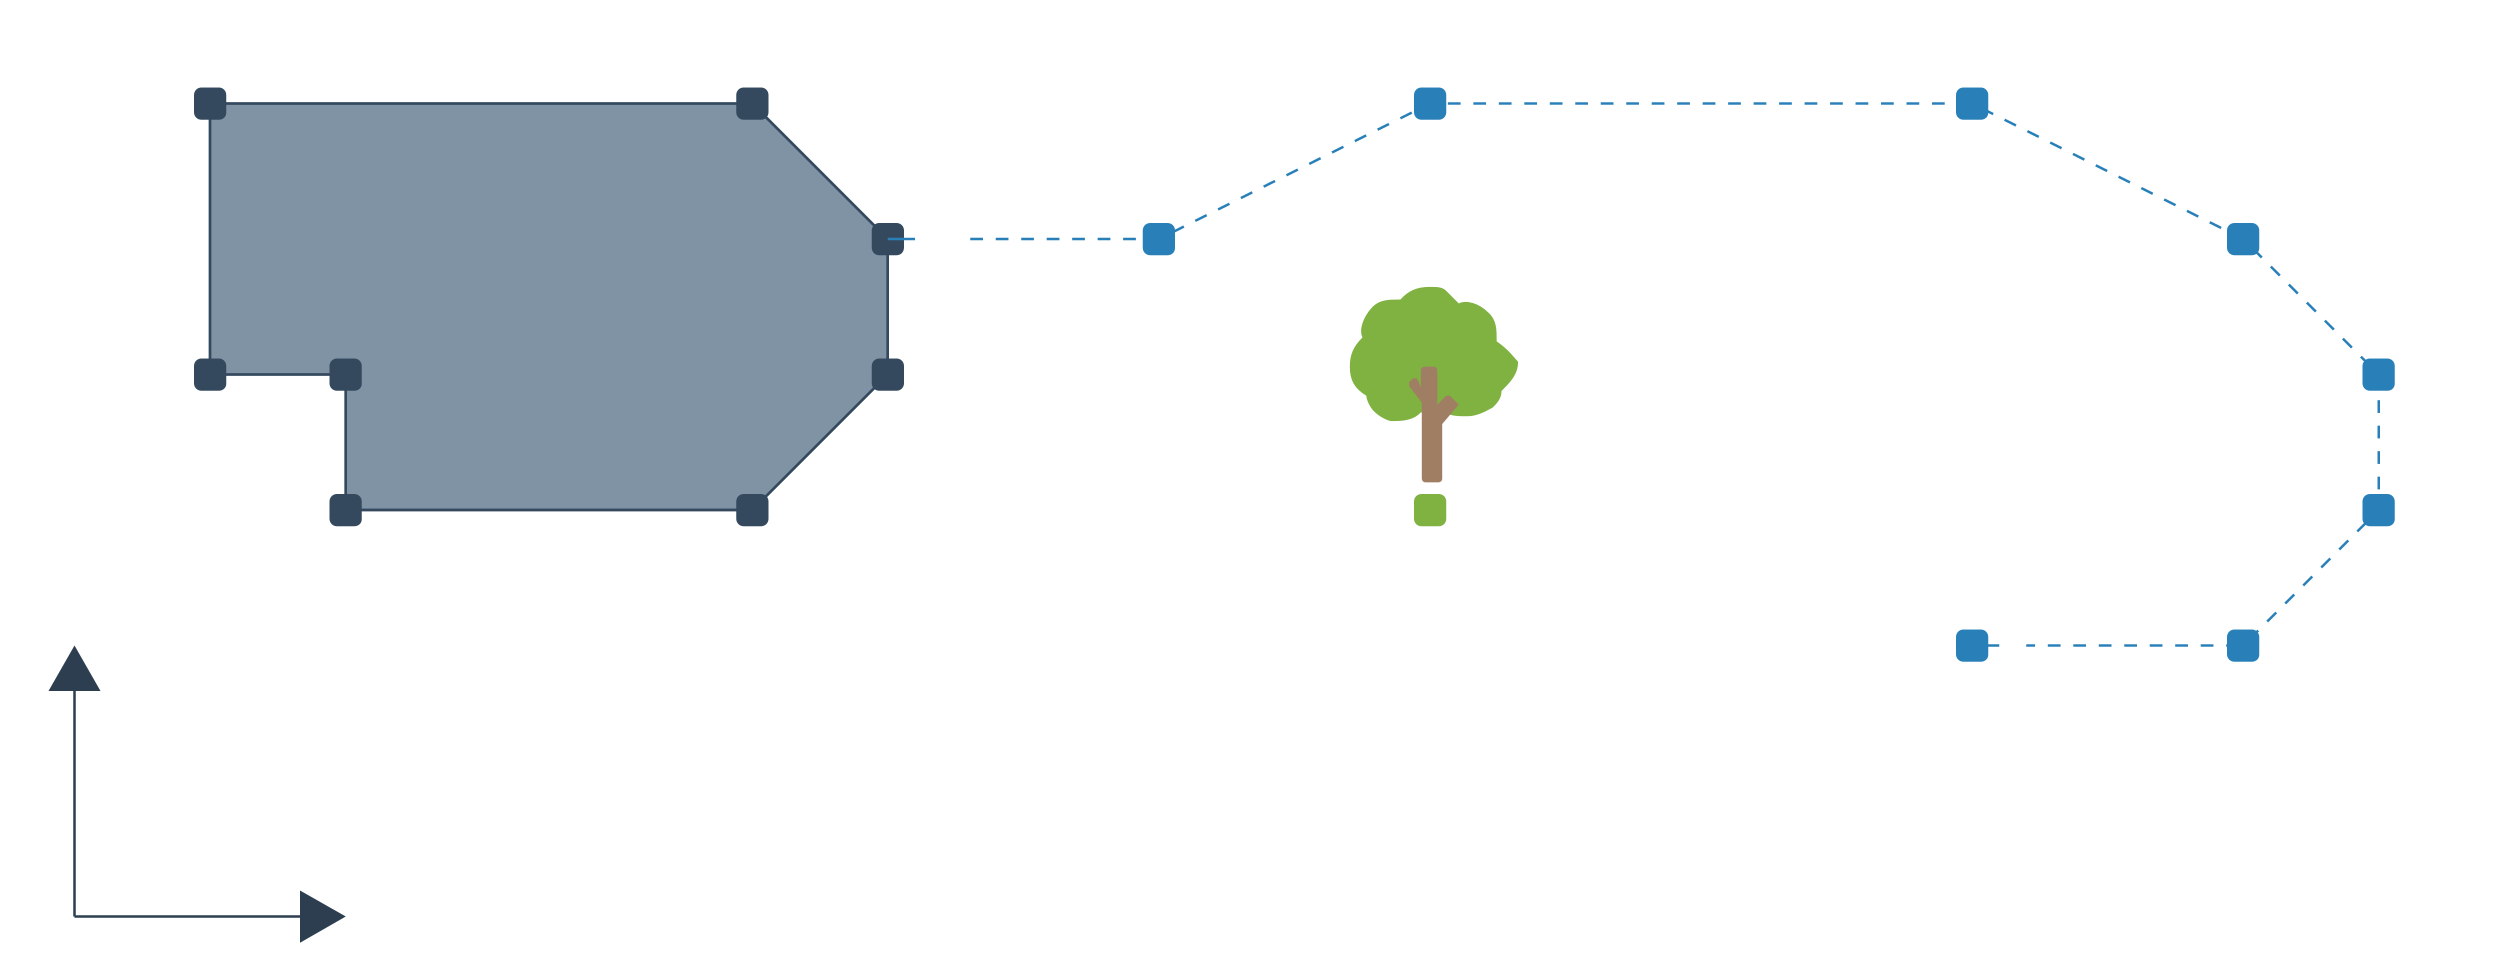 <?xml version="1.0" encoding="utf-8"?>
<!-- Generator: Adobe Illustrator 25.2.0, SVG Export Plug-In . SVG Version: 6.00 Build 0)  -->
<svg version="1.1" id="Calque_1" xmlns="http://www.w3.org/2000/svg" xmlns:xlink="http://www.w3.org/1999/xlink" x="0px" y="0px"
	 viewBox="0 0 1000 390" style="enable-background:new 0 0 1000 390;" xml:space="preserve">
<style type="text/css">
	.st0{opacity:0.63;fill:#355570;stroke:#34495E;stroke-miterlimit:10;enable-background:new    ;}
	.st1{fill:none;stroke:#34495E;stroke-miterlimit:10;}
	.st2{fill:#34495E;}
	.st3{fill:none;stroke:#2980B9;stroke-miterlimit:10;}
	.st4{fill:none;stroke:#2980B9;stroke-miterlimit:10;stroke-dasharray:5.096,5.096;}
	.st5{fill:#2980B9;}
	.st6{fill:#7FB241;}
	.st7{fill:#A07E63;}
	.st8{fill:none;stroke:#2C3E50;stroke-miterlimit:10;}
	.st9{fill:#2C3E50;}
</style>
<g>
	<polygon class="st0" points="300.9,41.4 355.1,95.6 355.1,149.8 300.9,204 138.3,204 138.3,149.8 84,149.8 84,95.6 84,41.4 	"/>
	<polygon class="st1" points="300.9,41.4 355.1,95.6 355.1,149.8 300.9,204 138.3,204 138.3,149.8 84,149.8 84,95.6 84,41.4 	"/>
	<path class="st2" d="M304.4,47.9h-6.9c-1.7,0-3-1.3-3-3v-6.9c0-1.7,1.3-3,3-3h6.9c1.7,0,3,1.3,3,3v6.9
		C307.4,46.6,306.1,47.9,304.4,47.9z"/>
	<path class="st2" d="M358.6,102.1h-6.9c-1.7,0-3-1.3-3-3v-6.9c0-1.7,1.3-3,3-3h6.9c1.7,0,3,1.3,3,3V99
		C361.6,100.8,360.3,102.1,358.6,102.1z"/>
	<path class="st2" d="M358.6,156.3h-6.9c-1.7,0-3-1.3-3-3v-6.9c0-1.7,1.3-3,3-3h6.9c1.7,0,3,1.3,3,3v6.9
		C361.6,155,360.3,156.3,358.6,156.3z"/>
	<path class="st2" d="M304.4,210.5h-6.9c-1.7,0-3-1.3-3-3v-6.9c0-1.7,1.3-3,3-3h6.9c1.7,0,3,1.3,3,3v6.9
		C307.4,209.2,306.1,210.5,304.4,210.5z"/>
	<path class="st2" d="M141.7,210.5h-6.9c-1.7,0-3-1.3-3-3v-6.9c0-1.7,1.3-3,3-3h6.9c1.7,0,3,1.3,3,3v6.9
		C144.8,209.2,143.5,210.5,141.7,210.5z"/>
	<path class="st2" d="M141.7,156.3h-6.9c-1.7,0-3-1.3-3-3v-6.9c0-1.7,1.3-3,3-3h6.9c1.7,0,3,1.3,3,3v6.9
		C144.8,155,143.5,156.3,141.7,156.3z"/>
	<path class="st2" d="M87.5,156.3h-6.9c-1.7,0-3-1.3-3-3v-6.9c0-1.7,1.3-3,3-3h6.9c1.7,0,3,1.3,3,3v6.9
		C90.6,155,89.3,156.3,87.5,156.3z"/>
	<path class="st2" d="M87.5,47.9h-6.9c-1.7,0-3-1.3-3-3v-6.9c0-1.7,1.3-3,3-3h6.9c1.7,0,3,1.3,3,3v6.9
		C90.6,46.6,89.3,47.9,87.5,47.9z"/>
</g>
<g>
	<g>
		<line class="st3" x1="355.1" y1="95.6" x2="366" y2="95.6"/>
		<polyline class="st4" points="388.1,95.6 463.6,95.6 572,41.4 788.8,41.4 897.3,95.6 951.5,149.8 951.5,204 897.3,258.2 
			810.5,258.2 		"/>
		<line class="st3" x1="799.7" y1="258.2" x2="788.8" y2="258.2"/>
	</g>
</g>
<path class="st5" d="M467,102.1h-6.9c-1.7,0-3-1.3-3-3v-6.9c0-1.7,1.3-3,3-3h6.9c1.7,0,3,1.3,3,3V99
	C470.1,100.8,468.8,102.1,467,102.1z"/>
<path class="st5" d="M575.5,47.9h-6.9c-1.7,0-3-1.3-3-3v-6.9c0-1.7,1.3-3,3-3h6.9c1.7,0,3,1.3,3,3v6.9
	C578.5,46.6,577.2,47.9,575.5,47.9z"/>
<path class="st5" d="M792.3,47.9h-6.9c-1.7,0-3-1.3-3-3v-6.9c0-1.7,1.3-3,3-3h6.9c1.7,0,3,1.3,3,3v6.9
	C795.4,46.6,794.1,47.9,792.3,47.9z"/>
<path class="st5" d="M900.7,102.1h-6.9c-1.7,0-3-1.3-3-3v-6.9c0-1.7,1.3-3,3-3h6.9c1.7,0,3,1.3,3,3V99
	C903.8,100.8,902.5,102.1,900.7,102.1z"/>
<path class="st5" d="M955,156.3H948c-1.7,0-3-1.3-3-3v-6.9c0-1.7,1.3-3,3-3h6.9c1.7,0,3,1.3,3,3v6.9C958,155,956.7,156.3,955,156.3z
	"/>
<path class="st5" d="M955,210.5H948c-1.7,0-3-1.3-3-3v-6.9c0-1.7,1.3-3,3-3h6.9c1.7,0,3,1.3,3,3v6.9
	C958,209.2,956.7,210.5,955,210.5z"/>
<path class="st5" d="M900.7,264.7h-6.9c-1.7,0-3-1.3-3-3v-6.9c0-1.7,1.3-3,3-3h6.9c1.7,0,3,1.3,3,3v6.9
	C903.8,263.4,902.5,264.7,900.7,264.7z"/>
<path class="st5" d="M792.3,264.7h-6.9c-1.7,0-3-1.3-3-3v-6.9c0-1.7,1.3-3,3-3h6.9c1.7,0,3,1.3,3,3v6.9
	C795.4,263.4,794.1,264.7,792.3,264.7z"/>
<g id="icon" transform="translate(-1.944 -1.944) scale(3.89 3.89)">
	<path class="st6" d="M154.4,35.6c0-1.3,0-2.2-0.9-3c-0.9-0.9-2.2-1.3-3-0.9c-0.4-0.4-0.9-0.9-1.3-1.3l0,0c-0.4-0.4-0.9-0.4-1.7-0.4
		c-1.3,0-2.2,0.4-3,1.3c-1.3,0-2.2,0-3,0.9s-1.3,2.2-0.9,3c-0.9,0.9-1.3,1.7-1.3,3s0.4,2.2,1.7,3c0,0.4,0.4,1.3,0.9,1.7
		c0.4,0.4,1.3,0.9,1.7,0.9l0,0l0,0l0,0c0.9,0,2.2,0,3-0.9c0,0,0,0,0.4,0v-0.4l2.2,0.4l0,0c0.4,0.4,1.3,0.4,2.2,0.4s1.7-0.4,2.6-0.9
		c0.4-0.4,0.9-0.9,0.9-1.7c0.9-0.9,1.7-1.7,1.7-3C156.2,37.3,155.7,36.5,154.4,35.6z"/>
	<path class="st7" d="M150.5,42.1l-0.9-0.9h-0.4l-0.9,0.9v-3.5c0,0,0-0.4-0.4-0.4H147c0,0-0.4,0-0.4,0.4v1.7l-0.4-0.9h-0.4l-0.4,0.4
		v0.4l1.3,1.7v7.8c0,0,0,0.4,0.4,0.4h1.3c0,0,0.4,0,0.4-0.4v-5.6L150.5,42.1C150.5,42.5,150.5,42.5,150.5,42.1
		C150.5,42.5,150.5,42.1,150.5,42.1z"/>
</g>
<path class="st6" d="M575.5,210.5h-6.9c-1.7,0-3-1.3-3-3v-6.9c0-1.7,1.3-3,3-3h6.9c1.7,0,3,1.3,3,3v6.9
	C578.5,209.2,577.2,210.5,575.5,210.5z"/>
<g>
	<g>
		<line class="st8" x1="29.8" y1="273.4" x2="29.8" y2="366.6"/>
		<g>
			<polygon class="st9" points="19.4,276.4 29.8,258.2 40.2,276.4 			"/>
		</g>
	</g>
</g>
<g>
	<g>
		<line class="st8" x1="123.1" y1="366.6" x2="29.8" y2="366.6"/>
		<g>
			<polygon class="st9" points="120,356.2 138.3,366.6 120,377.1 			"/>
		</g>
	</g>
</g>
</svg>
